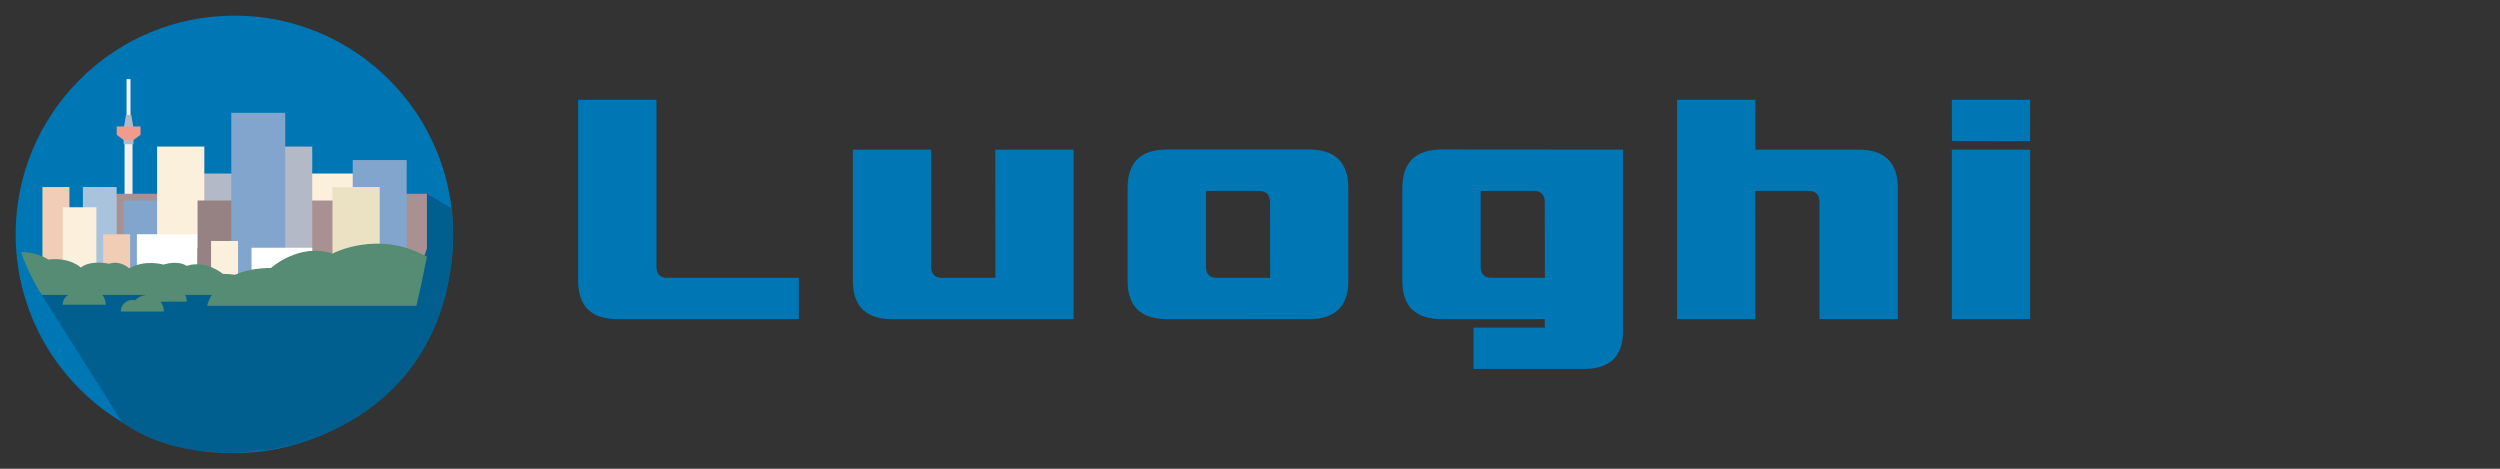 <?xml version="1.0" encoding="UTF-8" standalone="no"?>
<!-- Generator: Adobe Illustrator 19.0.0, SVG Export Plug-In . SVG Version: 6.00 Build 0)  -->

<svg
   version="1.1"
   id="Layer_1"
   x="0px"
   y="0px"
   viewBox="0 0 320 60"
   xml:space="preserve"
   sodipodi:docname="places_form_icon.svg"
   inkscape:version="1.2.1 (9c6d41e410, 2022-07-14, custom)"
   width="320"
   height="60"
   xmlns:inkscape="http://www.inkscape.org/namespaces/inkscape"
   xmlns:sodipodi="http://sodipodi.sourceforge.net/DTD/sodipodi-0.dtd"
   xmlns="http://www.w3.org/2000/svg"
   xmlns:svg="http://www.w3.org/2000/svg"><rect x="0" y="0" width="320" height="60" fill="#333333" stroke="none"/><defs
   id="defs53">










	
	






		
		
		
	
	
	

	
	

	
	
</defs><sodipodi:namedview
   id="namedview51"
   pagecolor="#ffffff"
   bordercolor="#000000"
   borderopacity="0.25"
   inkscape:showpageshadow="false"
   inkscape:pageopacity="0.0"
   inkscape:pagecheckerboard="0"
   inkscape:deskcolor="#d1d1d1"
   showgrid="false"
   inkscape:zoom="2.8367136"
   inkscape:cx="60.809805"
   inkscape:cy="12.338221"
   inkscape:window-width="2534"
   inkscape:window-height="1408"
   inkscape:window-x="26"
   inkscape:window-y="0"
   inkscape:window-maximized="1"
   inkscape:current-layer="g18292" />







<g
   id="g20">
</g>
<g
   id="g22">
</g>
<g
   id="g24">
</g>
<g
   id="g26">
</g>
<g
   id="g28">
</g>
<g
   id="g30">
</g>
<g
   id="g32">
</g>
<g
   id="g34">
</g>
<g
   id="g36">
</g>
<g
   id="g38">
</g>
<g
   id="g40">
</g>
<g
   id="g42">
</g>
<g
   id="g44">
</g>
<g
   id="g46">
</g>
<g
   id="g48">
</g>
<g
   id="g20-3"
   transform="translate(-323.741,97.81)">
</g><g
   id="g22-5"
   transform="translate(-323.741,97.81)">
</g><g
   id="g24-6"
   transform="translate(-323.741,97.81)">
</g><g
   id="g26-2"
   transform="translate(-323.741,97.81)">
</g><g
   id="g28-9"
   transform="translate(-323.741,97.81)">
</g><g
   id="g30-1"
   transform="translate(-323.741,97.81)">
</g><g
   id="g32-2"
   transform="translate(-323.741,97.81)">
</g><g
   id="g34-7"
   transform="translate(-323.741,97.81)">
</g><g
   id="g36-0"
   transform="translate(-323.741,97.81)">
</g><g
   id="g38-9"
   transform="translate(-323.741,97.81)">
</g><g
   id="g40-3"
   transform="translate(-323.741,97.81)">
</g><g
   id="g42-6"
   transform="translate(-323.741,97.81)">
</g><g
   id="g44-0"
   transform="translate(-323.741,97.81)">
</g><g
   id="g46-6"
   transform="translate(-323.741,97.81)">
</g><g
   id="g48-2"
   transform="translate(-323.741,97.81)">
</g><g
   id="g714"
   transform="translate(-973.995,-34.923)">
</g><g
   id="g716"
   transform="translate(-973.995,-34.923)">
</g><g
   id="g718"
   transform="translate(-973.995,-34.923)">
</g><g
   id="g720"
   transform="translate(-973.995,-34.923)">
</g><g
   id="g722"
   transform="translate(-973.995,-34.923)">
</g><g
   id="g724"
   transform="translate(-973.995,-34.923)">
</g><g
   id="g726"
   transform="translate(-973.995,-34.923)">
</g><g
   id="g728"
   transform="translate(-973.995,-34.923)">
</g><g
   id="g730"
   transform="translate(-973.995,-34.923)">
</g><g
   id="g732"
   transform="translate(-973.995,-34.923)">
</g><g
   id="g734"
   transform="translate(-973.995,-34.923)">
</g><g
   id="g736"
   transform="translate(-973.995,-34.923)">
</g><g
   id="g738"
   transform="translate(-973.995,-34.923)">
</g><g
   id="g740"
   transform="translate(-973.995,-34.923)">
</g><g
   id="g742"
   transform="translate(-973.995,-34.923)">
</g><g
   id="g18292"
   transform="matrix(2,0,0,2,-2,0)"><circle
     style="fill:#0077b5;fill-opacity:1;stroke-width:0.055"
     cx="16"
     cy="15"
     r="14"
     id="circle2-6" /><path
     style="fill:#005f8f;fill-opacity:1;stroke-width:0.055"
     d="M 29.9,13.329 28.322,12.401 3.67,18.877 8.805,27.01 C 14.81,31.465 29.867,28.78 30,15 c 0,-0.566 -0.035,-1.123 -0.1,-1.671 z"
     id="path4-1"
     sodipodi:nodetypes="cccccc" /><rect
     x="9.099"
     y="5.063"
     style="fill:#f5f0f0;stroke-width:0.054"
     width="0.254"
     height="3.047"
     id="rect646" /><rect
     x="8.973"
     y="9.126"
     style="fill:#f5f0f0;stroke-width:0.054"
     width="0.508"
     height="4.571"
     id="rect648" /><rect
     x="8.914"
     y="8.618"
     style="fill:#b4b9c8;stroke-width:0.054"
     width="0.626"
     height="0.613"
     id="rect652" /><polygon
     style="fill:#b4b9c8"
     points="149.176,201.882 145.261,178.353 138.974,178.353 135.059,201.882 "
     id="polygon654"
     transform="matrix(0.054,0,0,0.054,1.558,-2.276)" /><polygon
     style="fill:#f09b8c"
     points="136,208 148,208 156.235,201.882 156.235,192 128,192 128,201.882 "
     id="polygon658"
     transform="matrix(0.054,0,0,0.054,1.558,-2.276)" /><rect
     x="20.12"
     y="11.106"
     style="fill:#faf0dc;stroke-width:0.054"
     width="4.317"
     height="3.885"
     id="rect660" /><rect
     x="7.601"
     y="12.401"
     style="fill:#aa9191;stroke-width:0.054"
     width="3.885"
     height="3.453"
     id="rect664" /><rect
     x="6.306"
     y="11.97"
     style="fill:#aac3dc;stroke-width:0.054"
     width="2.158"
     height="5.18"
     id="rect666" /><rect
     x="3.716"
     y="11.97"
     style="fill:#f0cdb4;stroke-width:0.054"
     width="1.727"
     height="5.18"
     id="rect668" /><rect
     x="8.897"
     y="12.833"
     style="fill:#82a5cd;stroke-width:0.054"
     width="2.59"
     height="5.18"
     id="rect670" /><rect
     x="13.645"
     y="11.106"
     style="fill:#b4b9c8;stroke-width:0.054"
     width="2.59"
     height="2.59"
     id="rect672" /><rect
     x="11.055"
     y="9.38"
     style="fill:#faf0dc;stroke-width:0.054"
     width="3.022"
     height="6.475"
     id="rect674" /><rect
     x="9.76"
     y="14.992"
     style="fill:#ffffff;stroke-width:0.054"
     width="3.885"
     height="2.59"
     id="rect676" /><rect
     x="13.645"
     y="12.833"
     style="fill:#968282;stroke-width:0.054"
     width="2.59"
     height="4.749"
     id="rect678" /><path
     style="fill:#aa9191;stroke-width:0.046"
     d="m 28.322,15.92 v -3.518 h -1.743 v 6.907 c 0.734,-1.012 1.327,-2.153 1.743,-3.389 z"
     id="path680" /><rect
     x="23.574"
     y="10.243"
     style="fill:#82a5cd;stroke-width:0.054"
     width="3.453"
     height="7.77"
     id="rect682" /><rect
     x="20.552"
     y="12.833"
     style="fill:#aa9191;stroke-width:0.054"
     width="2.158"
     height="6.475"
     id="rect684" /><rect
     x="22.279"
     y="11.97"
     style="fill:#ebe1c3;stroke-width:0.054"
     width="3.022"
     height="6.475"
     id="rect686" /><rect
     x="18.825"
     y="9.38"
     style="fill:#b4b9c8;stroke-width:0.054"
     width="2.158"
     height="9.065"
     id="rect688" /><rect
     x="15.803"
     y="7.221"
     style="fill:#82a5cd;stroke-width:0.054"
     width="3.453"
     height="11.655"
     id="rect690" /><rect
     x="17.098"
     y="15.855"
     style="fill:#ffffff;stroke-width:0.054"
     width="3.885"
     height="2.59"
     id="rect692" /><rect
     x="14.508"
     y="15.423"
     style="fill:#faf0dc;stroke-width:0.054"
     width="1.727"
     height="2.158"
     id="rect698" /><rect
     x="7.601"
     y="14.992"
     style="fill:#f0cdb4;stroke-width:0.054"
     width="1.727"
     height="2.158"
     id="rect700" /><rect
     x="5.011"
     y="13.265"
     style="fill:#faf0dc;stroke-width:0.054"
     width="2.158"
     height="3.885"
     id="rect702" /><path
     style="fill:#558c73;stroke-width:0.054"
     d="m 12.855,18.877 h 4.819 c 0,0 -0.279,-1.349 -2.41,-1.349 0,0 -1.079,-0.917 -2.32,-0.513 0,0 -0.459,-0.378 -1.484,-0.081 0,0 -1.187,-0.351 -2.185,0.243 0,0 -0.567,-0.54 -1.295,-0.297 0,0 -1.16,-0.27 -1.808,0.243 0,0 -0.675,-0.675 -2.077,-0.513 0,0 -0.774,-0.523 -1.747,-0.467 0.341,0.965 0.787,1.88 1.323,2.733 h 1.693 c -0.21,0.131 -0.352,0.363 -0.352,0.629 h 2.758 c 0,-0.236 -0.08,-0.453 -0.211,-0.629 h 2.774 c -0.003,0.004 -0.006,0.007 -0.009,0.011 -0.265,0.026 -0.501,0.146 -0.673,0.331 -0.057,-0.014 -0.117,-0.024 -0.179,-0.024 -0.41,0 -0.742,0.332 -0.742,0.742 h 2.757 c 0,-0.236 -0.08,-0.453 -0.211,-0.629 h 1.673 c 0,-0.154 -0.035,-0.3 -0.094,-0.432 z"
     id="path708" /><path
     style="fill:#558c73;stroke-width:0.125"
     d="m 28.322,16.431 c -3.133,-1.762 -6.052,-0.198 -6.052,-0.198 -2.103,-0.725 -3.931,0.919 -3.931,0.919 -3.611,0 -4.083,2.418 -4.083,2.418 h 13.396 c 0.24,-1.026 0.465,-2.071 0.67,-3.139 z"
     id="path710" /><path
     d="m 52.128,17.78 v 2.643 H 40.507 q -2.497,0 -2.507,-2.452 V 6.387 h 5.013 V 17.051 q 0,0.729 0.674,0.729 z"
     id="path2012"
     style="font-size:18.667px;font-family:Interceptor;-inkscape-font-specification:Interceptor;letter-spacing:3px;fill:#0077b5;fill-opacity:1;stroke-width:0.5;stroke-linecap:round;stroke-linejoin:round" /><path
     d="m 64.698,9.577 h 5.013 V 20.423 H 58.09 q -2.497,0 -2.507,-2.452 V 9.577 h 5.013 v 7.474 q 0,0.729 0.674,0.729 h 3.436 z"
     id="path2009"
     style="font-size:18.667px;font-family:Interceptor;-inkscape-font-specification:Interceptor;letter-spacing:3px;fill:#0077b5;fill-opacity:1;stroke-width:0.5;stroke-linecap:round;stroke-linejoin:round" /><path
     d="m 75.673,20.423 q -2.497,0 -2.507,-2.452 v -5.934 q 0,-2.461 2.507,-2.47 h 9.105 q 2.516,0.009 2.516,2.47 v 5.924 q 0,2.461 -2.507,2.461 z m 2.507,-8.203 v 4.831 q 0,0.729 0.674,0.729 h 3.436 l -0.009,-4.831 q 0,-0.72 -0.693,-0.729 z"
     id="path2006"
     style="font-size:18.667px;font-family:Interceptor;-inkscape-font-specification:Interceptor;letter-spacing:3px;fill:#0077b5;fill-opacity:1;stroke-width:0.5;stroke-linecap:round;stroke-linejoin:round" /><path
     d="m 95.763,12.22 v 4.831 q 0,0.729 0.674,0.729 h 3.436 l -0.009,-4.831 q 0,-0.72 -0.693,-0.729 z m 4.102,8.75 v -0.547 h -6.608 q -2.497,0 -2.507,-2.452 v -5.934 q 0,-2.461 2.507,-2.47 l 11.621,0.009 v 11.576 q 0,2.461 -2.507,2.461 h -7.064 v -2.643 z"
     id="path2003"
     style="font-size:18.667px;font-family:Interceptor;-inkscape-font-specification:Interceptor;letter-spacing:3px;fill:#0077b5;fill-opacity:1;stroke-width:0.5;stroke-linecap:round;stroke-linejoin:round" /><path
     d="m 113.346,9.577 h 6.608 q 2.497,0 2.507,2.452 v 8.395 h -5.013 v -7.474 q 0,-0.729 -0.674,-0.729 h -3.436 l 0.009,8.203 h -5.013 V 6.387 h 5.013 z"
     id="path2000"
     style="font-size:18.667px;font-family:Interceptor;-inkscape-font-specification:Interceptor;letter-spacing:3px;fill:#0077b5;fill-opacity:1;stroke-width:0.5;stroke-linecap:round;stroke-linejoin:round" /><path
     d="m 130.93,6.387 v 2.643 l -5.004,-0.009 -0.009,-2.634 z m 0,3.19 V 20.423 H 125.917 V 9.577 Z"
     id="path1997"
     style="font-size:18.667px;font-family:Interceptor;-inkscape-font-specification:Interceptor;letter-spacing:3px;fill:#0077b5;fill-opacity:1;stroke-width:0.5;stroke-linecap:round;stroke-linejoin:round" /></g></svg>
